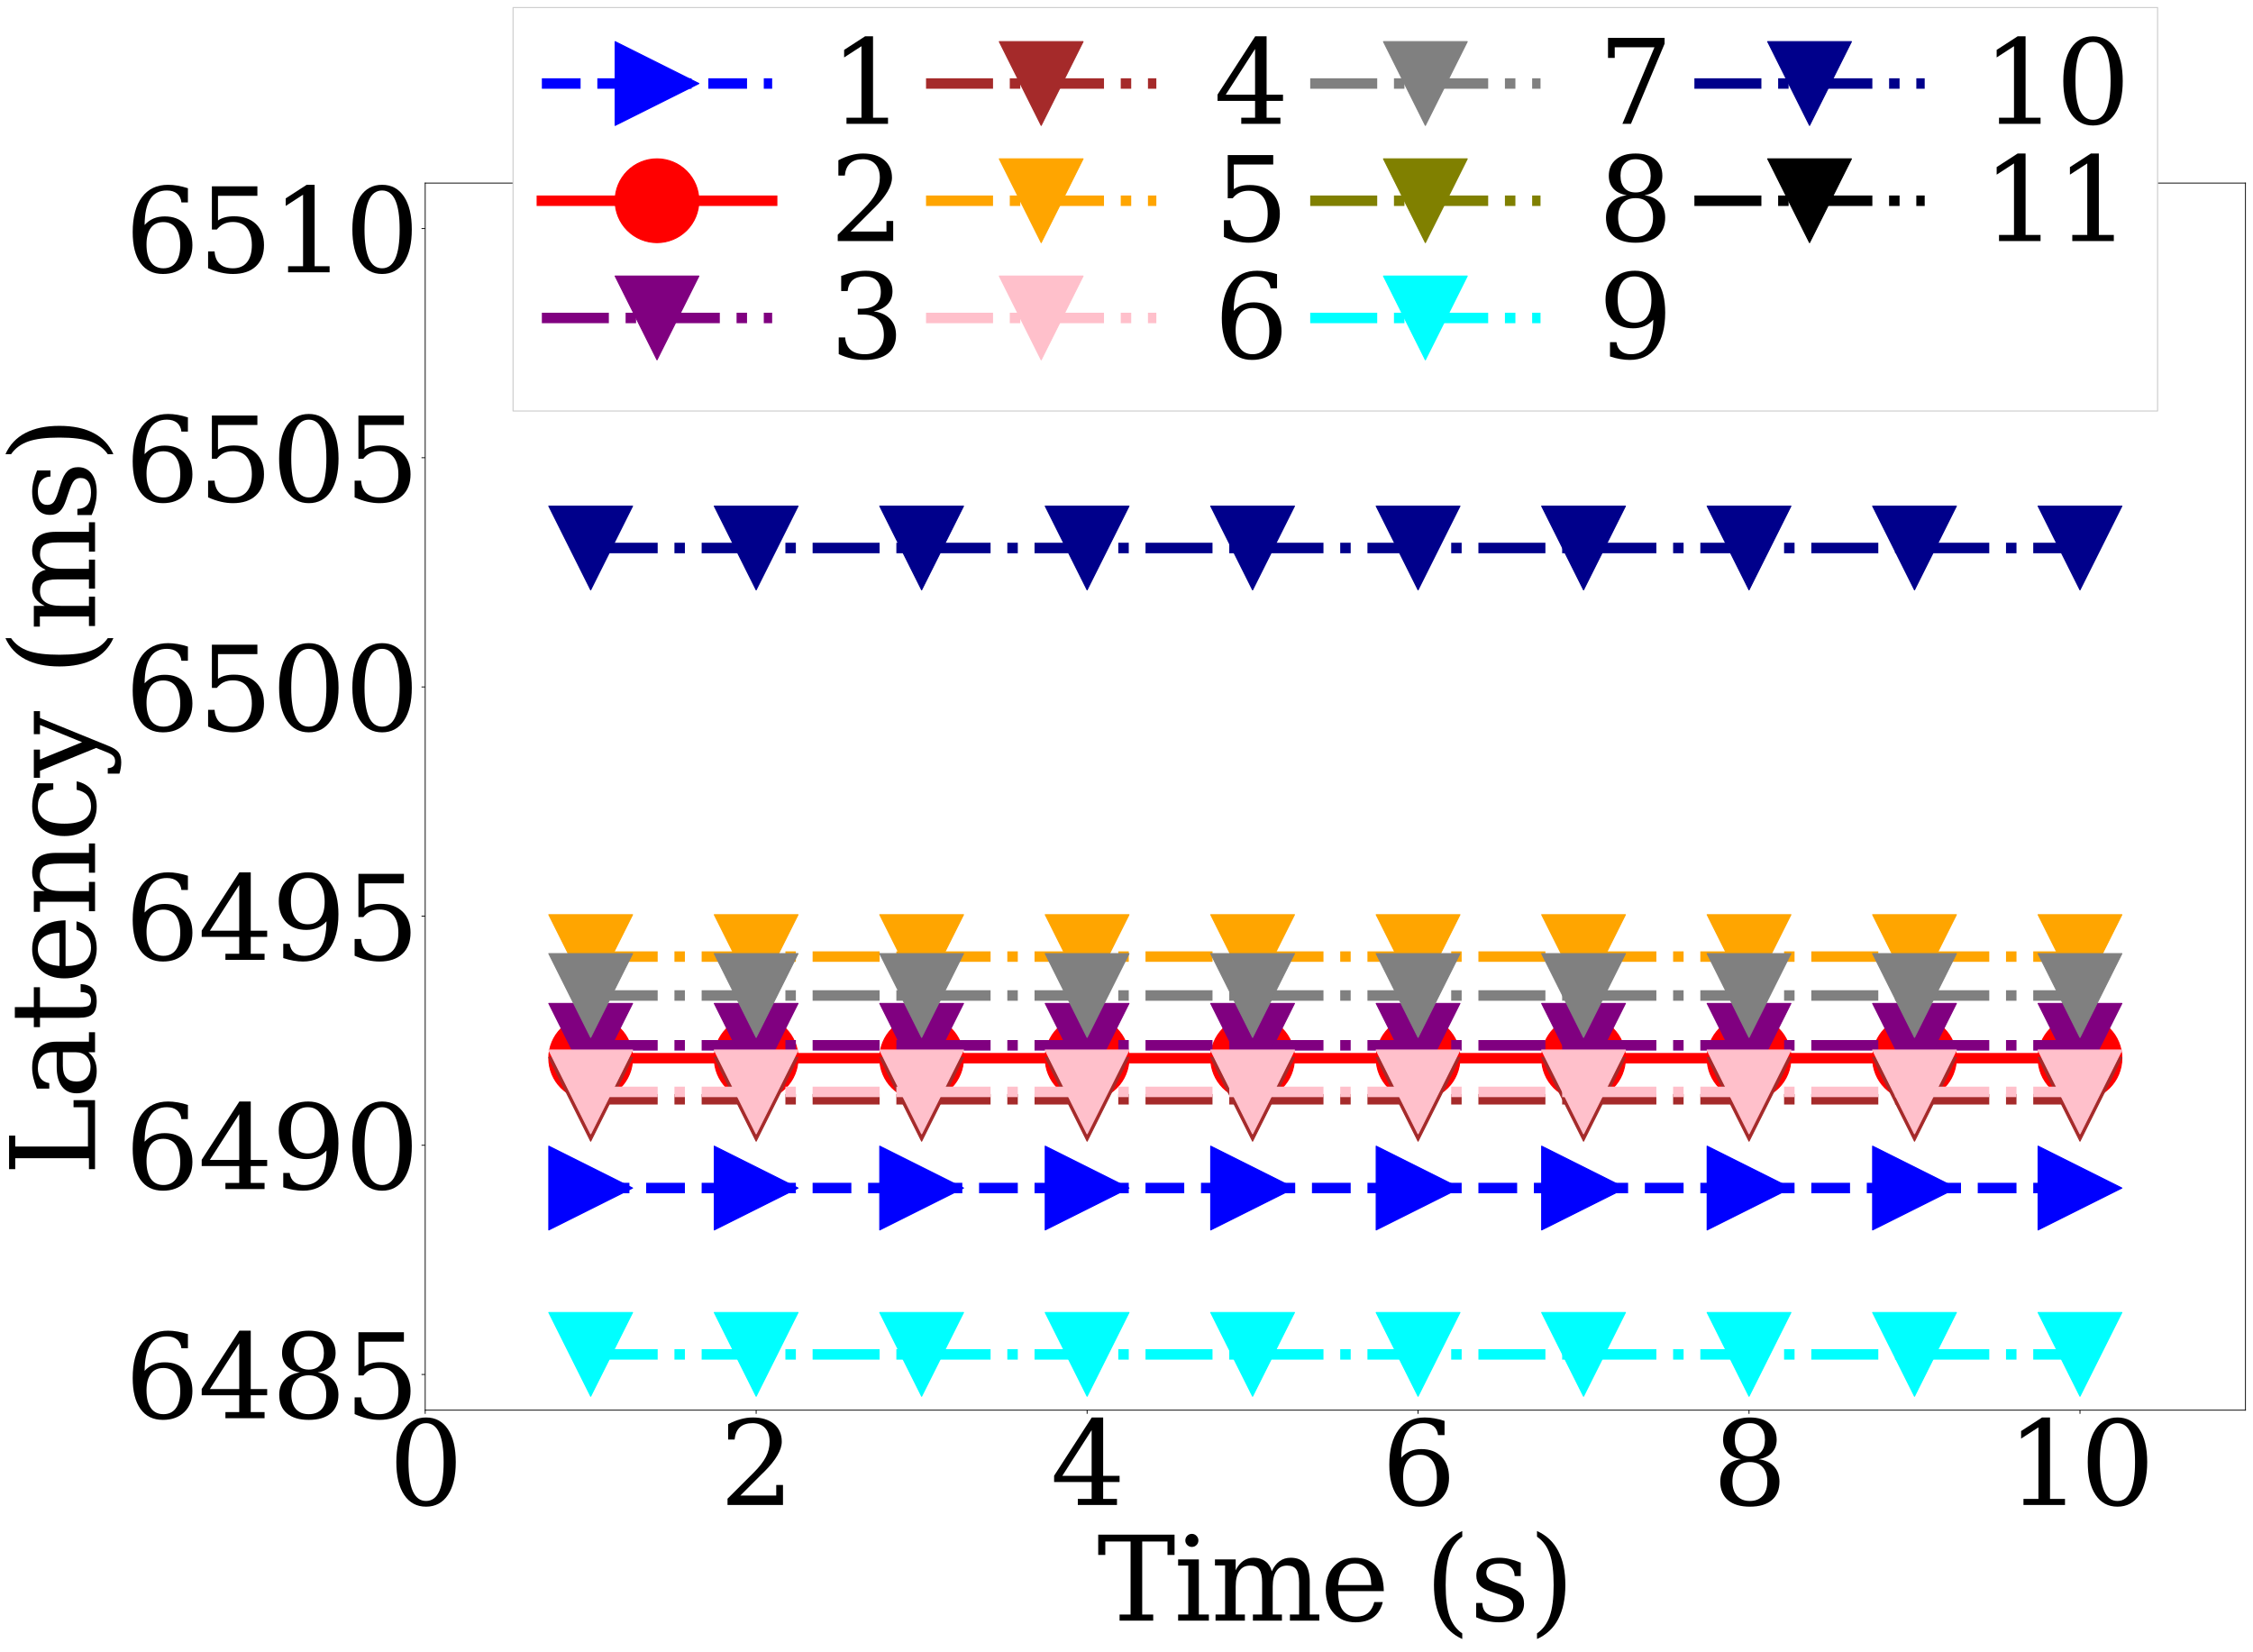<?xml version="1.0" encoding="utf-8" standalone="no"?>
<!DOCTYPE svg PUBLIC "-//W3C//DTD SVG 1.1//EN"
  "http://www.w3.org/Graphics/SVG/1.1/DTD/svg11.dtd">
<svg xmlns:xlink="http://www.w3.org/1999/xlink" width="2152.176pt" height="1578.09pt" viewBox="0 0 2152.176 1578.09" xmlns="http://www.w3.org/2000/svg" version="1.1">
 <rect x="0" y="0" width="2152.176" height="1578.09" fill="#333333" stroke="none"/>
 <defs>
  <style type="text/css">*{stroke-linejoin: round; stroke-linecap: butt}</style>
 </defs>
 <g id="figure_1">
  <g id="patch_1">
   <path d="M 0 1578.09 
L 2152.176 1578.09 
L 2152.176 0 
L 0 0 
z
" style="fill: #ffffff; stroke: #ffffff; stroke-linejoin: miter"/>
  </g>
  <g id="axes_1">
   <g id="patch_2">
    <path d="M 406.173 1346.972 
L 2144.976 1346.972 
L 2144.976 174.895 
L 406.173 174.895 
z
" style="fill: #ffffff"/>
   </g>
   <g id="matplotlib.axis_1">
    <g id="xtick_1">
     <g id="line2d_1">
      <defs>
       <path id="m8eeb16076e" d="M 0 0 
L 0 3.5 
" style="stroke: #000000; stroke-width: 0.8"/>
      </defs>
      <g>
       <use xlink:href="#m8eeb16076e" x="406.173" y="1346.972" style="stroke: #000000; stroke-width: 0.8"/>
      </g>
     </g>
     <g id="text_1">
      <!-- 0 -->
      <g transform="translate(371.18 1437.554) scale(1.1 -1.1)">
       <defs>
        <path id="DejaVuSerif-30" d="M 2034 219 
Q 2513 219 2750 744 
Q 2988 1269 2988 2328 
Q 2988 3391 2750 3916 
Q 2513 4441 2034 4441 
Q 1556 4441 1318 3916 
Q 1081 3391 1081 2328 
Q 1081 1269 1318 744 
Q 1556 219 2034 219 
z
M 2034 -91 
Q 1275 -91 848 546 
Q 422 1184 422 2328 
Q 422 3475 848 4112 
Q 1275 4750 2034 4750 
Q 2797 4750 3222 4112 
Q 3647 3475 3647 2328 
Q 3647 1184 3222 546 
Q 2797 -91 2034 -91 
z
" transform="scale(0.016)"/>
       </defs>
       <use xlink:href="#DejaVuSerif-30"/>
      </g>
     </g>
    </g>
    <g id="xtick_2">
     <g id="line2d_2">
      <g>
       <use xlink:href="#m8eeb16076e" x="722.319" y="1346.972" style="stroke: #000000; stroke-width: 0.8"/>
      </g>
     </g>
     <g id="text_2">
      <!-- 2 -->
      <g transform="translate(687.326 1437.554) scale(1.1 -1.1)">
       <defs>
        <path id="DejaVuSerif-32" d="M 819 3553 
L 469 3553 
L 469 4384 
Q 803 4563 1142 4656 
Q 1481 4750 1806 4750 
Q 2534 4750 2956 4397 
Q 3378 4044 3378 3438 
Q 3378 2753 2422 1800 
Q 2347 1728 2309 1691 
L 1131 513 
L 3078 513 
L 3078 1088 
L 3444 1088 
L 3444 0 
L 434 0 
L 434 341 
L 1850 1753 
Q 2319 2222 2519 2614 
Q 2719 3006 2719 3438 
Q 2719 3909 2473 4175 
Q 2228 4441 1797 4441 
Q 1350 4441 1106 4219 
Q 863 3997 819 3553 
z
" transform="scale(0.016)"/>
       </defs>
       <use xlink:href="#DejaVuSerif-32"/>
      </g>
     </g>
    </g>
    <g id="xtick_3">
     <g id="line2d_3">
      <g>
       <use xlink:href="#m8eeb16076e" x="1038.465" y="1346.972" style="stroke: #000000; stroke-width: 0.8"/>
      </g>
     </g>
     <g id="text_3">
      <!-- 4 -->
      <g transform="translate(1003.472 1437.554) scale(1.1 -1.1)">
       <defs>
        <path id="DejaVuSerif-34" d="M 2234 1581 
L 2234 4063 
L 641 1581 
L 2234 1581 
z
M 3609 0 
L 1484 0 
L 1484 331 
L 2234 331 
L 2234 1247 
L 197 1247 
L 197 1588 
L 2241 4750 
L 2859 4750 
L 2859 1581 
L 3750 1581 
L 3750 1247 
L 2859 1247 
L 2859 331 
L 3609 331 
L 3609 0 
z
" transform="scale(0.016)"/>
       </defs>
       <use xlink:href="#DejaVuSerif-34"/>
      </g>
     </g>
    </g>
    <g id="xtick_4">
     <g id="line2d_4">
      <g>
       <use xlink:href="#m8eeb16076e" x="1354.611" y="1346.972" style="stroke: #000000; stroke-width: 0.8"/>
      </g>
     </g>
     <g id="text_4">
      <!-- 6 -->
      <g transform="translate(1319.617 1437.554) scale(1.1 -1.1)">
       <defs>
        <path id="DejaVuSerif-36" d="M 2094 219 
Q 2534 219 2771 542 
Q 3009 866 3009 1472 
Q 3009 2078 2771 2401 
Q 2534 2725 2094 2725 
Q 1647 2725 1412 2412 
Q 1178 2100 1178 1509 
Q 1178 888 1415 553 
Q 1653 219 2094 219 
z
M 1075 2569 
Q 1288 2803 1556 2918 
Q 1825 3034 2163 3034 
Q 2859 3034 3264 2615 
Q 3669 2197 3669 1472 
Q 3669 763 3233 336 
Q 2797 -91 2069 -91 
Q 1278 -91 853 498 
Q 428 1088 428 2181 
Q 428 3406 931 4078 
Q 1434 4750 2350 4750 
Q 2597 4750 2869 4703 
Q 3141 4656 3425 4563 
L 3425 3794 
L 3072 3794 
Q 3034 4109 2831 4275 
Q 2628 4441 2284 4441 
Q 1678 4441 1381 3981 
Q 1084 3522 1075 2569 
z
" transform="scale(0.016)"/>
       </defs>
       <use xlink:href="#DejaVuSerif-36"/>
      </g>
     </g>
    </g>
    <g id="xtick_5">
     <g id="line2d_5">
      <g>
       <use xlink:href="#m8eeb16076e" x="1670.757" y="1346.972" style="stroke: #000000; stroke-width: 0.8"/>
      </g>
     </g>
     <g id="text_5">
      <!-- 8 -->
      <g transform="translate(1635.763 1437.554) scale(1.1 -1.1)">
       <defs>
        <path id="DejaVuSerif-38" d="M 2981 1275 
Q 2981 1775 2732 2051 
Q 2484 2328 2034 2328 
Q 1584 2328 1336 2051 
Q 1088 1775 1088 1275 
Q 1088 772 1336 495 
Q 1584 219 2034 219 
Q 2484 219 2732 495 
Q 2981 772 2981 1275 
z
M 2853 3541 
Q 2853 3966 2637 4203 
Q 2422 4441 2034 4441 
Q 1650 4441 1433 4203 
Q 1216 3966 1216 3541 
Q 1216 3113 1433 2875 
Q 1650 2638 2034 2638 
Q 2422 2638 2637 2875 
Q 2853 3113 2853 3541 
z
M 2516 2484 
Q 3047 2413 3344 2092 
Q 3641 1772 3641 1275 
Q 3641 619 3225 264 
Q 2809 -91 2034 -91 
Q 1263 -91 845 264 
Q 428 619 428 1275 
Q 428 1772 725 2092 
Q 1022 2413 1556 2484 
Q 1084 2569 832 2842 
Q 581 3116 581 3541 
Q 581 4103 968 4426 
Q 1356 4750 2034 4750 
Q 2713 4750 3100 4426 
Q 3488 4103 3488 3541 
Q 3488 3116 3236 2842 
Q 2984 2569 2516 2484 
z
" transform="scale(0.016)"/>
       </defs>
       <use xlink:href="#DejaVuSerif-38"/>
      </g>
     </g>
    </g>
    <g id="xtick_6">
     <g id="line2d_6">
      <g>
       <use xlink:href="#m8eeb16076e" x="1986.903" y="1346.972" style="stroke: #000000; stroke-width: 0.8"/>
      </g>
     </g>
     <g id="text_6">
      <!-- 10 -->
      <g transform="translate(1916.915 1437.554) scale(1.1 -1.1)">
       <defs>
        <path id="DejaVuSerif-31" d="M 909 0 
L 909 331 
L 1722 331 
L 1722 4213 
L 781 3603 
L 781 4013 
L 1919 4750 
L 2350 4750 
L 2350 331 
L 3163 331 
L 3163 0 
L 909 0 
z
" transform="scale(0.016)"/>
       </defs>
       <use xlink:href="#DejaVuSerif-31"/>
       <use xlink:href="#DejaVuSerif-30" x="63.623"/>
      </g>
     </g>
    </g>
    <g id="text_7">
     <!-- Time (s) -->
     <g transform="translate(1047.969 1548.014) scale(1.1 -1.1)">
      <defs>
       <path id="DejaVuSerif-54" d="M 1222 0 
L 1222 331 
L 1819 331 
L 1819 4294 
L 447 4294 
L 447 3566 
L 63 3566 
L 63 4666 
L 4206 4666 
L 4206 3566 
L 3822 3566 
L 3822 4294 
L 2450 4294 
L 2450 331 
L 3047 331 
L 3047 0 
L 1222 0 
z
" transform="scale(0.016)"/>
       <path id="DejaVuSerif-69" d="M 622 4353 
Q 622 4497 726 4603 
Q 831 4709 978 4709 
Q 1122 4709 1226 4603 
Q 1331 4497 1331 4353 
Q 1331 4206 1228 4103 
Q 1125 4000 978 4000 
Q 831 4000 726 4103 
Q 622 4206 622 4353 
z
M 1356 331 
L 1900 331 
L 1900 0 
L 231 0 
L 231 331 
L 781 331 
L 781 2988 
L 231 2988 
L 231 3322 
L 1356 3322 
L 1356 331 
z
" transform="scale(0.016)"/>
       <path id="DejaVuSerif-6d" d="M 3316 2675 
Q 3481 3041 3739 3227 
Q 3997 3413 4341 3413 
Q 4863 3413 5119 3089 
Q 5375 2766 5375 2113 
L 5375 331 
L 5894 331 
L 5894 0 
L 4300 0 
L 4300 331 
L 4800 331 
L 4800 2047 
Q 4800 2556 4650 2772 
Q 4500 2988 4153 2988 
Q 3769 2988 3567 2697 
Q 3366 2406 3366 1850 
L 3366 331 
L 3866 331 
L 3866 0 
L 2291 0 
L 2291 331 
L 2791 331 
L 2791 2069 
Q 2791 2566 2641 2777 
Q 2491 2988 2144 2988 
Q 1759 2988 1557 2697 
Q 1356 2406 1356 1850 
L 1356 331 
L 1856 331 
L 1856 0 
L 263 0 
L 263 331 
L 781 331 
L 781 2994 
L 231 2994 
L 231 3322 
L 1356 3322 
L 1356 2731 
Q 1516 3063 1762 3238 
Q 2009 3413 2322 3413 
Q 2709 3413 2968 3220 
Q 3228 3028 3316 2675 
z
" transform="scale(0.016)"/>
       <path id="DejaVuSerif-65" d="M 3469 1600 
L 991 1600 
L 991 1575 
Q 991 903 1244 561 
Q 1497 219 1991 219 
Q 2369 219 2611 417 
Q 2853 616 2950 1006 
L 3413 1006 
Q 3275 459 2904 184 
Q 2534 -91 1931 -91 
Q 1203 -91 761 389 
Q 319 869 319 1663 
Q 319 2450 753 2931 
Q 1188 3413 1894 3413 
Q 2647 3413 3050 2948 
Q 3453 2484 3469 1600 
z
M 2791 1931 
Q 2772 2513 2545 2808 
Q 2319 3103 1894 3103 
Q 1497 3103 1269 2806 
Q 1041 2509 991 1931 
L 2791 1931 
z
" transform="scale(0.016)"/>
       <path id="DejaVuSerif-20" transform="scale(0.016)"/>
       <path id="DejaVuSerif-28" d="M 2041 -997 
Q 1281 -656 893 83 
Q 506 822 506 1931 
Q 506 3044 893 3783 
Q 1281 4522 2041 4863 
L 2041 4556 
Q 1559 4225 1350 3623 
Q 1141 3022 1141 1931 
Q 1141 844 1350 242 
Q 1559 -359 2041 -691 
L 2041 -997 
z
" transform="scale(0.016)"/>
       <path id="DejaVuSerif-73" d="M 359 184 
L 359 959 
L 691 959 
Q 703 588 923 403 
Q 1144 219 1575 219 
Q 1963 219 2166 364 
Q 2369 509 2369 788 
Q 2369 1006 2220 1140 
Q 2072 1275 1594 1428 
L 1178 1569 
Q 750 1706 558 1912 
Q 366 2119 366 2438 
Q 366 2894 700 3153 
Q 1034 3413 1625 3413 
Q 1888 3413 2178 3344 
Q 2469 3275 2778 3144 
L 2778 2419 
L 2447 2419 
Q 2434 2741 2221 2922 
Q 2009 3103 1644 3103 
Q 1281 3103 1095 2975 
Q 909 2847 909 2591 
Q 909 2381 1050 2254 
Q 1191 2128 1613 1997 
L 2069 1856 
Q 2541 1709 2748 1489 
Q 2956 1269 2956 922 
Q 2956 450 2595 179 
Q 2234 -91 1600 -91 
Q 1278 -91 972 -22 
Q 666 47 359 184 
z
" transform="scale(0.016)"/>
       <path id="DejaVuSerif-29" d="M 453 -997 
L 453 -691 
Q 934 -359 1145 242 
Q 1356 844 1356 1931 
Q 1356 3022 1145 3623 
Q 934 4225 453 4556 
L 453 4863 
Q 1216 4522 1603 3783 
Q 1991 3044 1991 1931 
Q 1991 822 1603 83 
Q 1216 -656 453 -997 
z
" transform="scale(0.016)"/>
      </defs>
      <use xlink:href="#DejaVuSerif-54"/>
      <use xlink:href="#DejaVuSerif-69" x="66.699"/>
      <use xlink:href="#DejaVuSerif-6d" x="98.682"/>
      <use xlink:href="#DejaVuSerif-65" x="193.506"/>
      <use xlink:href="#DejaVuSerif-20" x="252.686"/>
      <use xlink:href="#DejaVuSerif-28" x="284.473"/>
      <use xlink:href="#DejaVuSerif-73" x="323.486"/>
      <use xlink:href="#DejaVuSerif-29" x="374.805"/>
     </g>
    </g>
   </g>
   <g id="matplotlib.axis_2">
    <g id="ytick_1">
     <g id="line2d_7">
      <defs>
       <path id="m6502ecec83" d="M 0 0 
L -3.5 0 
" style="stroke: #000000; stroke-width: 0.8"/>
      </defs>
      <g>
       <use xlink:href="#m6502ecec83" x="406.173" y="1312.872" style="stroke: #000000; stroke-width: 0.8"/>
      </g>
     </g>
     <g id="text_8">
      <!-- 6485 -->
      <g transform="translate(119.223 1354.663) scale(1.1 -1.1)">
       <defs>
        <path id="DejaVuSerif-35" d="M 3219 4666 
L 3219 4153 
L 1081 4153 
L 1081 2816 
Q 1244 2928 1461 2984 
Q 1678 3041 1947 3041 
Q 2703 3041 3140 2622 
Q 3578 2203 3578 1478 
Q 3578 738 3136 323 
Q 2694 -91 1894 -91 
Q 1572 -91 1234 -12 
Q 897 66 544 225 
L 544 1131 
L 897 1131 
Q 925 688 1179 453 
Q 1434 219 1894 219 
Q 2388 219 2653 544 
Q 2919 869 2919 1478 
Q 2919 2084 2655 2407 
Q 2391 2731 1894 2731 
Q 1613 2731 1398 2631 
Q 1184 2531 1019 2322 
L 750 2322 
L 750 4666 
L 3219 4666 
z
" transform="scale(0.016)"/>
       </defs>
       <use xlink:href="#DejaVuSerif-36"/>
       <use xlink:href="#DejaVuSerif-34" x="63.623"/>
       <use xlink:href="#DejaVuSerif-38" x="127.246"/>
       <use xlink:href="#DejaVuSerif-35" x="190.869"/>
      </g>
     </g>
    </g>
    <g id="ytick_2">
     <g id="line2d_8">
      <g>
       <use xlink:href="#m6502ecec83" x="406.173" y="1093.961" style="stroke: #000000; stroke-width: 0.8"/>
      </g>
     </g>
     <g id="text_9">
      <!-- 6490 -->
      <g transform="translate(119.223 1135.753) scale(1.1 -1.1)">
       <defs>
        <path id="DejaVuSerif-39" d="M 2994 2091 
Q 2784 1856 2512 1740 
Q 2241 1625 1900 1625 
Q 1206 1625 804 2044 
Q 403 2463 403 3188 
Q 403 3897 839 4323 
Q 1275 4750 2003 4750 
Q 2794 4750 3217 4161 
Q 3641 3572 3641 2478 
Q 3641 1253 3137 581 
Q 2634 -91 1722 -91 
Q 1475 -91 1203 -44 
Q 931 3 647 97 
L 647 872 
L 997 872 
Q 1038 556 1241 387 
Q 1444 219 1784 219 
Q 2391 219 2687 676 
Q 2984 1134 2994 2091 
z
M 1978 4441 
Q 1534 4441 1298 4117 
Q 1063 3794 1063 3188 
Q 1063 2581 1298 2256 
Q 1534 1931 1978 1931 
Q 2422 1931 2658 2245 
Q 2894 2559 2894 3150 
Q 2894 3772 2656 4106 
Q 2419 4441 1978 4441 
z
" transform="scale(0.016)"/>
       </defs>
       <use xlink:href="#DejaVuSerif-36"/>
       <use xlink:href="#DejaVuSerif-34" x="63.623"/>
       <use xlink:href="#DejaVuSerif-39" x="127.246"/>
       <use xlink:href="#DejaVuSerif-30" x="190.869"/>
      </g>
     </g>
    </g>
    <g id="ytick_3">
     <g id="line2d_9">
      <g>
       <use xlink:href="#m6502ecec83" x="406.173" y="875.051" style="stroke: #000000; stroke-width: 0.8"/>
      </g>
     </g>
     <g id="text_10">
      <!-- 6495 -->
      <g transform="translate(119.223 916.842) scale(1.1 -1.1)">
       <use xlink:href="#DejaVuSerif-36"/>
       <use xlink:href="#DejaVuSerif-34" x="63.623"/>
       <use xlink:href="#DejaVuSerif-39" x="127.246"/>
       <use xlink:href="#DejaVuSerif-35" x="190.869"/>
      </g>
     </g>
    </g>
    <g id="ytick_4">
     <g id="line2d_10">
      <g>
       <use xlink:href="#m6502ecec83" x="406.173" y="656.141" style="stroke: #000000; stroke-width: 0.8"/>
      </g>
     </g>
     <g id="text_11">
      <!-- 6500 -->
      <g transform="translate(119.223 697.932) scale(1.1 -1.1)">
       <use xlink:href="#DejaVuSerif-36"/>
       <use xlink:href="#DejaVuSerif-35" x="63.623"/>
       <use xlink:href="#DejaVuSerif-30" x="127.246"/>
       <use xlink:href="#DejaVuSerif-30" x="190.869"/>
      </g>
     </g>
    </g>
    <g id="ytick_5">
     <g id="line2d_11">
      <g>
       <use xlink:href="#m6502ecec83" x="406.173" y="437.23" style="stroke: #000000; stroke-width: 0.8"/>
      </g>
     </g>
     <g id="text_12">
      <!-- 6505 -->
      <g transform="translate(119.223 479.022) scale(1.1 -1.1)">
       <use xlink:href="#DejaVuSerif-36"/>
       <use xlink:href="#DejaVuSerif-35" x="63.623"/>
       <use xlink:href="#DejaVuSerif-30" x="127.246"/>
       <use xlink:href="#DejaVuSerif-35" x="190.869"/>
      </g>
     </g>
    </g>
    <g id="ytick_6">
     <g id="line2d_12">
      <g>
       <use xlink:href="#m6502ecec83" x="406.173" y="218.32" style="stroke: #000000; stroke-width: 0.8"/>
      </g>
     </g>
     <g id="text_13">
      <!-- 6510 -->
      <g transform="translate(119.223 260.111) scale(1.1 -1.1)">
       <use xlink:href="#DejaVuSerif-36"/>
       <use xlink:href="#DejaVuSerif-35" x="63.623"/>
       <use xlink:href="#DejaVuSerif-31" x="127.246"/>
       <use xlink:href="#DejaVuSerif-30" x="190.869"/>
      </g>
     </g>
    </g>
    <g id="text_14">
     <!-- Latency (ms) -->
     <g transform="translate(90.783 1122.979) rotate(-90) scale(1.1 -1.1)">
      <defs>
       <path id="DejaVuSerif-4c" d="M 353 0 
L 353 331 
L 947 331 
L 947 4331 
L 353 4331 
L 353 4666 
L 2175 4666 
L 2175 4331 
L 1581 4331 
L 1581 384 
L 3713 384 
L 3713 1166 
L 4097 1166 
L 4097 0 
L 353 0 
z
" transform="scale(0.016)"/>
       <path id="DejaVuSerif-61" d="M 2547 1044 
L 2547 1747 
L 1806 1747 
Q 1378 1747 1168 1562 
Q 959 1378 959 997 
Q 959 650 1171 447 
Q 1384 244 1747 244 
Q 2106 244 2326 466 
Q 2547 688 2547 1044 
z
M 3122 2075 
L 3122 331 
L 3634 331 
L 3634 0 
L 2547 0 
L 2547 359 
Q 2356 128 2106 18 
Q 1856 -91 1522 -91 
Q 969 -91 644 203 
Q 319 497 319 997 
Q 319 1513 691 1797 
Q 1063 2081 1741 2081 
L 2547 2081 
L 2547 2309 
Q 2547 2688 2317 2895 
Q 2088 3103 1672 3103 
Q 1328 3103 1125 2947 
Q 922 2791 872 2484 
L 575 2484 
L 575 3156 
Q 875 3284 1158 3348 
Q 1441 3413 1709 3413 
Q 2400 3413 2761 3070 
Q 3122 2728 3122 2075 
z
" transform="scale(0.016)"/>
       <path id="DejaVuSerif-74" d="M 691 2988 
L 184 2988 
L 184 3322 
L 691 3322 
L 691 4353 
L 1269 4353 
L 1269 3322 
L 2350 3322 
L 2350 2988 
L 1269 2988 
L 1269 878 
Q 1269 456 1350 337 
Q 1431 219 1650 219 
Q 1875 219 1978 351 
Q 2081 484 2088 781 
L 2522 781 
Q 2497 328 2275 118 
Q 2053 -91 1600 -91 
Q 1103 -91 897 129 
Q 691 350 691 878 
L 691 2988 
z
" transform="scale(0.016)"/>
       <path id="DejaVuSerif-6e" d="M 263 0 
L 263 331 
L 781 331 
L 781 2988 
L 231 2988 
L 231 3322 
L 1356 3322 
L 1356 2731 
Q 1516 3069 1770 3241 
Q 2025 3413 2363 3413 
Q 2913 3413 3172 3097 
Q 3431 2781 3431 2113 
L 3431 331 
L 3944 331 
L 3944 0 
L 2356 0 
L 2356 331 
L 2853 331 
L 2853 1931 
Q 2853 2541 2703 2767 
Q 2553 2994 2175 2994 
Q 1775 2994 1565 2701 
Q 1356 2409 1356 1850 
L 1356 331 
L 1856 331 
L 1856 0 
L 263 0 
z
" transform="scale(0.016)"/>
       <path id="DejaVuSerif-63" d="M 3291 997 
Q 3169 466 2822 187 
Q 2475 -91 1925 -91 
Q 1200 -91 759 389 
Q 319 869 319 1663 
Q 319 2459 759 2936 
Q 1200 3413 1925 3413 
Q 2241 3413 2553 3339 
Q 2866 3266 3181 3116 
L 3181 2266 
L 2847 2266 
Q 2781 2703 2561 2903 
Q 2341 3103 1931 3103 
Q 1466 3103 1228 2742 
Q 991 2381 991 1663 
Q 991 944 1227 581 
Q 1463 219 1931 219 
Q 2303 219 2525 412 
Q 2747 606 2828 997 
L 3291 997 
z
" transform="scale(0.016)"/>
       <path id="DejaVuSerif-79" d="M 1381 -609 
L 1600 -56 
L 359 2988 
L -19 2988 
L -19 3322 
L 1509 3322 
L 1509 2988 
L 978 2988 
L 1913 703 
L 2847 2988 
L 2350 2988 
L 2350 3322 
L 3597 3322 
L 3597 2988 
L 3225 2988 
L 1703 -750 
Q 1547 -1138 1356 -1280 
Q 1166 -1422 819 -1422 
Q 672 -1422 517 -1397 
Q 363 -1372 206 -1325 
L 206 -691 
L 500 -691 
Q 519 -903 608 -995 
Q 697 -1088 884 -1088 
Q 1056 -1088 1161 -992 
Q 1266 -897 1381 -609 
z
" transform="scale(0.016)"/>
      </defs>
      <use xlink:href="#DejaVuSerif-4c"/>
      <use xlink:href="#DejaVuSerif-61" x="66.406"/>
      <use xlink:href="#DejaVuSerif-74" x="126.025"/>
      <use xlink:href="#DejaVuSerif-65" x="166.211"/>
      <use xlink:href="#DejaVuSerif-6e" x="225.391"/>
      <use xlink:href="#DejaVuSerif-63" x="289.795"/>
      <use xlink:href="#DejaVuSerif-79" x="345.801"/>
      <use xlink:href="#DejaVuSerif-20" x="402.295"/>
      <use xlink:href="#DejaVuSerif-28" x="434.082"/>
      <use xlink:href="#DejaVuSerif-6d" x="473.096"/>
      <use xlink:href="#DejaVuSerif-73" x="567.92"/>
      <use xlink:href="#DejaVuSerif-29" x="619.238"/>
     </g>
    </g>
   </g>
   <g id="line2d_13">
    <path d="M 564.246 1134.81 
L 722.319 1134.81 
L 880.392 1134.81 
L 1038.465 1134.81 
L 1196.538 1134.81 
L 1354.611 1134.81 
L 1512.684 1134.81 
L 1670.757 1134.81 
L 1828.83 1134.81 
L 1986.903 1134.81 
" clip-path="url(#p6cf41dda75)" style="fill: none; stroke-dasharray: 37,16; stroke-dashoffset: 0; stroke: #0000ff; stroke-width: 10"/>
    <defs>
     <path id="m522c4b70e0" d="M 40 0 
L -40 -40 
L -40 40 
z
" style="stroke: #0000ff; stroke-linejoin: miter"/>
    </defs>
    <g clip-path="url(#p6cf41dda75)">
     <use xlink:href="#m522c4b70e0" x="564.246" y="1134.81" style="fill: #0000ff; stroke: #0000ff; stroke-linejoin: miter"/>
     <use xlink:href="#m522c4b70e0" x="722.319" y="1134.81" style="fill: #0000ff; stroke: #0000ff; stroke-linejoin: miter"/>
     <use xlink:href="#m522c4b70e0" x="880.392" y="1134.81" style="fill: #0000ff; stroke: #0000ff; stroke-linejoin: miter"/>
     <use xlink:href="#m522c4b70e0" x="1038.465" y="1134.81" style="fill: #0000ff; stroke: #0000ff; stroke-linejoin: miter"/>
     <use xlink:href="#m522c4b70e0" x="1196.538" y="1134.81" style="fill: #0000ff; stroke: #0000ff; stroke-linejoin: miter"/>
     <use xlink:href="#m522c4b70e0" x="1354.611" y="1134.81" style="fill: #0000ff; stroke: #0000ff; stroke-linejoin: miter"/>
     <use xlink:href="#m522c4b70e0" x="1512.684" y="1134.81" style="fill: #0000ff; stroke: #0000ff; stroke-linejoin: miter"/>
     <use xlink:href="#m522c4b70e0" x="1670.757" y="1134.81" style="fill: #0000ff; stroke: #0000ff; stroke-linejoin: miter"/>
     <use xlink:href="#m522c4b70e0" x="1828.83" y="1134.81" style="fill: #0000ff; stroke: #0000ff; stroke-linejoin: miter"/>
     <use xlink:href="#m522c4b70e0" x="1986.903" y="1134.81" style="fill: #0000ff; stroke: #0000ff; stroke-linejoin: miter"/>
    </g>
   </g>
   <g id="line2d_14">
    <path d="M 564.246 1010.776 
L 722.319 1010.776 
L 880.392 1010.776 
L 1038.465 1010.776 
L 1196.538 1010.776 
L 1354.611 1010.776 
L 1512.684 1010.776 
L 1670.757 1010.776 
L 1828.83 1010.776 
L 1986.903 1010.776 
" clip-path="url(#p6cf41dda75)" style="fill: none; stroke: #ff0000; stroke-width: 10; stroke-linecap: square"/>
    <defs>
     <path id="m60d96b4b38" d="M 0 40 
C 10.608 40 20.783 35.785 28.284 28.284 
C 35.785 20.783 40 10.608 40 0 
C 40 -10.608 35.785 -20.783 28.284 -28.284 
C 20.783 -35.785 10.608 -40 0 -40 
C -10.608 -40 -20.783 -35.785 -28.284 -28.284 
C -35.785 -20.783 -40 -10.608 -40 0 
C -40 10.608 -35.785 20.783 -28.284 28.284 
C -20.783 35.785 -10.608 40 0 40 
z
" style="stroke: #ff0000"/>
    </defs>
    <g clip-path="url(#p6cf41dda75)">
     <use xlink:href="#m60d96b4b38" x="564.246" y="1010.776" style="fill: #ff0000; stroke: #ff0000"/>
     <use xlink:href="#m60d96b4b38" x="722.319" y="1010.776" style="fill: #ff0000; stroke: #ff0000"/>
     <use xlink:href="#m60d96b4b38" x="880.392" y="1010.776" style="fill: #ff0000; stroke: #ff0000"/>
     <use xlink:href="#m60d96b4b38" x="1038.465" y="1010.776" style="fill: #ff0000; stroke: #ff0000"/>
     <use xlink:href="#m60d96b4b38" x="1196.538" y="1010.776" style="fill: #ff0000; stroke: #ff0000"/>
     <use xlink:href="#m60d96b4b38" x="1354.611" y="1010.776" style="fill: #ff0000; stroke: #ff0000"/>
     <use xlink:href="#m60d96b4b38" x="1512.684" y="1010.776" style="fill: #ff0000; stroke: #ff0000"/>
     <use xlink:href="#m60d96b4b38" x="1670.757" y="1010.776" style="fill: #ff0000; stroke: #ff0000"/>
     <use xlink:href="#m60d96b4b38" x="1828.83" y="1010.776" style="fill: #ff0000; stroke: #ff0000"/>
     <use xlink:href="#m60d96b4b38" x="1986.903" y="1010.776" style="fill: #ff0000; stroke: #ff0000"/>
    </g>
   </g>
   <g id="line2d_15">
    <path d="M 564.246 998.473 
L 722.319 998.473 
L 880.392 998.473 
L 1038.465 998.473 
L 1196.538 998.473 
L 1354.611 998.473 
L 1512.684 998.473 
L 1670.757 998.473 
L 1828.83 998.473 
L 1986.903 998.473 
" clip-path="url(#p6cf41dda75)" style="fill: none; stroke-dasharray: 64,16,10,16; stroke-dashoffset: 0; stroke: #800080; stroke-width: 10"/>
    <defs>
     <path id="mcbe3fd9a82" d="M -0 40 
L 40 -40 
L -40 -40 
z
" style="stroke: #800080; stroke-linejoin: miter"/>
    </defs>
    <g clip-path="url(#p6cf41dda75)">
     <use xlink:href="#mcbe3fd9a82" x="564.246" y="998.473" style="fill: #800080; stroke: #800080; stroke-linejoin: miter"/>
     <use xlink:href="#mcbe3fd9a82" x="722.319" y="998.473" style="fill: #800080; stroke: #800080; stroke-linejoin: miter"/>
     <use xlink:href="#mcbe3fd9a82" x="880.392" y="998.473" style="fill: #800080; stroke: #800080; stroke-linejoin: miter"/>
     <use xlink:href="#mcbe3fd9a82" x="1038.465" y="998.473" style="fill: #800080; stroke: #800080; stroke-linejoin: miter"/>
     <use xlink:href="#mcbe3fd9a82" x="1196.538" y="998.473" style="fill: #800080; stroke: #800080; stroke-linejoin: miter"/>
     <use xlink:href="#mcbe3fd9a82" x="1354.611" y="998.473" style="fill: #800080; stroke: #800080; stroke-linejoin: miter"/>
     <use xlink:href="#mcbe3fd9a82" x="1512.684" y="998.473" style="fill: #800080; stroke: #800080; stroke-linejoin: miter"/>
     <use xlink:href="#mcbe3fd9a82" x="1670.757" y="998.473" style="fill: #800080; stroke: #800080; stroke-linejoin: miter"/>
     <use xlink:href="#mcbe3fd9a82" x="1828.83" y="998.473" style="fill: #800080; stroke: #800080; stroke-linejoin: miter"/>
     <use xlink:href="#mcbe3fd9a82" x="1986.903" y="998.473" style="fill: #800080; stroke: #800080; stroke-linejoin: miter"/>
    </g>
   </g>
   <g id="line2d_16">
    <path d="M 564.246 1050.048 
L 722.319 1050.048 
L 880.392 1050.048 
L 1038.465 1050.048 
L 1196.538 1050.048 
L 1354.611 1050.048 
L 1512.684 1050.048 
L 1670.757 1050.048 
L 1828.83 1050.048 
L 1986.903 1050.048 
" clip-path="url(#p6cf41dda75)" style="fill: none; stroke-dasharray: 64,16,10,16; stroke-dashoffset: 0; stroke: #a52a2a; stroke-width: 10"/>
    <defs>
     <path id="md3d2810f88" d="M -0 40 
L 40 -40 
L -40 -40 
z
" style="stroke: #a52a2a; stroke-linejoin: miter"/>
    </defs>
    <g clip-path="url(#p6cf41dda75)">
     <use xlink:href="#md3d2810f88" x="564.246" y="1050.048" style="fill: #a52a2a; stroke: #a52a2a; stroke-linejoin: miter"/>
     <use xlink:href="#md3d2810f88" x="722.319" y="1050.048" style="fill: #a52a2a; stroke: #a52a2a; stroke-linejoin: miter"/>
     <use xlink:href="#md3d2810f88" x="880.392" y="1050.048" style="fill: #a52a2a; stroke: #a52a2a; stroke-linejoin: miter"/>
     <use xlink:href="#md3d2810f88" x="1038.465" y="1050.048" style="fill: #a52a2a; stroke: #a52a2a; stroke-linejoin: miter"/>
     <use xlink:href="#md3d2810f88" x="1196.538" y="1050.048" style="fill: #a52a2a; stroke: #a52a2a; stroke-linejoin: miter"/>
     <use xlink:href="#md3d2810f88" x="1354.611" y="1050.048" style="fill: #a52a2a; stroke: #a52a2a; stroke-linejoin: miter"/>
     <use xlink:href="#md3d2810f88" x="1512.684" y="1050.048" style="fill: #a52a2a; stroke: #a52a2a; stroke-linejoin: miter"/>
     <use xlink:href="#md3d2810f88" x="1670.757" y="1050.048" style="fill: #a52a2a; stroke: #a52a2a; stroke-linejoin: miter"/>
     <use xlink:href="#md3d2810f88" x="1828.83" y="1050.048" style="fill: #a52a2a; stroke: #a52a2a; stroke-linejoin: miter"/>
     <use xlink:href="#md3d2810f88" x="1986.903" y="1050.048" style="fill: #a52a2a; stroke: #a52a2a; stroke-linejoin: miter"/>
    </g>
   </g>
   <g id="line2d_17">
    <path d="M 564.246 913.711 
L 722.319 913.711 
L 880.392 913.711 
L 1038.465 913.711 
L 1196.538 913.711 
L 1354.611 913.711 
L 1512.684 913.711 
L 1670.757 913.711 
L 1828.83 913.711 
L 1986.903 913.711 
" clip-path="url(#p6cf41dda75)" style="fill: none; stroke-dasharray: 64,16,10,16; stroke-dashoffset: 0; stroke: #ffa500; stroke-width: 10"/>
    <defs>
     <path id="md5f4e6b190" d="M -0 40 
L 40 -40 
L -40 -40 
z
" style="stroke: #ffa500; stroke-linejoin: miter"/>
    </defs>
    <g clip-path="url(#p6cf41dda75)">
     <use xlink:href="#md5f4e6b190" x="564.246" y="913.711" style="fill: #ffa500; stroke: #ffa500; stroke-linejoin: miter"/>
     <use xlink:href="#md5f4e6b190" x="722.319" y="913.711" style="fill: #ffa500; stroke: #ffa500; stroke-linejoin: miter"/>
     <use xlink:href="#md5f4e6b190" x="880.392" y="913.711" style="fill: #ffa500; stroke: #ffa500; stroke-linejoin: miter"/>
     <use xlink:href="#md5f4e6b190" x="1038.465" y="913.711" style="fill: #ffa500; stroke: #ffa500; stroke-linejoin: miter"/>
     <use xlink:href="#md5f4e6b190" x="1196.538" y="913.711" style="fill: #ffa500; stroke: #ffa500; stroke-linejoin: miter"/>
     <use xlink:href="#md5f4e6b190" x="1354.611" y="913.711" style="fill: #ffa500; stroke: #ffa500; stroke-linejoin: miter"/>
     <use xlink:href="#md5f4e6b190" x="1512.684" y="913.711" style="fill: #ffa500; stroke: #ffa500; stroke-linejoin: miter"/>
     <use xlink:href="#md5f4e6b190" x="1670.757" y="913.711" style="fill: #ffa500; stroke: #ffa500; stroke-linejoin: miter"/>
     <use xlink:href="#md5f4e6b190" x="1828.83" y="913.711" style="fill: #ffa500; stroke: #ffa500; stroke-linejoin: miter"/>
     <use xlink:href="#md5f4e6b190" x="1986.903" y="913.711" style="fill: #ffa500; stroke: #ffa500; stroke-linejoin: miter"/>
    </g>
   </g>
   <g id="line2d_18">
    <path d="M 564.246 1042.955 
L 722.319 1042.955 
L 880.392 1042.955 
L 1038.465 1042.955 
L 1196.538 1042.955 
L 1354.611 1042.955 
L 1512.684 1042.955 
L 1670.757 1042.955 
L 1828.83 1042.955 
L 1986.903 1042.955 
" clip-path="url(#p6cf41dda75)" style="fill: none; stroke-dasharray: 64,16,10,16; stroke-dashoffset: 0; stroke: #ffc0cb; stroke-width: 10"/>
    <defs>
     <path id="mce095a549a" d="M -0 40 
L 40 -40 
L -40 -40 
z
" style="stroke: #ffc0cb; stroke-linejoin: miter"/>
    </defs>
    <g clip-path="url(#p6cf41dda75)">
     <use xlink:href="#mce095a549a" x="564.246" y="1042.955" style="fill: #ffc0cb; stroke: #ffc0cb; stroke-linejoin: miter"/>
     <use xlink:href="#mce095a549a" x="722.319" y="1042.955" style="fill: #ffc0cb; stroke: #ffc0cb; stroke-linejoin: miter"/>
     <use xlink:href="#mce095a549a" x="880.392" y="1042.955" style="fill: #ffc0cb; stroke: #ffc0cb; stroke-linejoin: miter"/>
     <use xlink:href="#mce095a549a" x="1038.465" y="1042.955" style="fill: #ffc0cb; stroke: #ffc0cb; stroke-linejoin: miter"/>
     <use xlink:href="#mce095a549a" x="1196.538" y="1042.955" style="fill: #ffc0cb; stroke: #ffc0cb; stroke-linejoin: miter"/>
     <use xlink:href="#mce095a549a" x="1354.611" y="1042.955" style="fill: #ffc0cb; stroke: #ffc0cb; stroke-linejoin: miter"/>
     <use xlink:href="#mce095a549a" x="1512.684" y="1042.955" style="fill: #ffc0cb; stroke: #ffc0cb; stroke-linejoin: miter"/>
     <use xlink:href="#mce095a549a" x="1670.757" y="1042.955" style="fill: #ffc0cb; stroke: #ffc0cb; stroke-linejoin: miter"/>
     <use xlink:href="#mce095a549a" x="1828.83" y="1042.955" style="fill: #ffc0cb; stroke: #ffc0cb; stroke-linejoin: miter"/>
     <use xlink:href="#mce095a549a" x="1986.903" y="1042.955" style="fill: #ffc0cb; stroke: #ffc0cb; stroke-linejoin: miter"/>
    </g>
   </g>
   <g id="line2d_19">
    <path d="M 564.246 950.882 
L 722.319 950.882 
L 880.392 950.882 
L 1038.465 950.882 
L 1196.538 950.882 
L 1354.611 950.882 
L 1512.684 950.882 
L 1670.757 950.882 
L 1828.83 950.882 
L 1986.903 950.882 
" clip-path="url(#p6cf41dda75)" style="fill: none; stroke-dasharray: 64,16,10,16; stroke-dashoffset: 0; stroke: #808080; stroke-width: 10"/>
    <defs>
     <path id="m81bfafe12f" d="M -0 40 
L 40 -40 
L -40 -40 
z
" style="stroke: #808080; stroke-linejoin: miter"/>
    </defs>
    <g clip-path="url(#p6cf41dda75)">
     <use xlink:href="#m81bfafe12f" x="564.246" y="950.882" style="fill: #808080; stroke: #808080; stroke-linejoin: miter"/>
     <use xlink:href="#m81bfafe12f" x="722.319" y="950.882" style="fill: #808080; stroke: #808080; stroke-linejoin: miter"/>
     <use xlink:href="#m81bfafe12f" x="880.392" y="950.882" style="fill: #808080; stroke: #808080; stroke-linejoin: miter"/>
     <use xlink:href="#m81bfafe12f" x="1038.465" y="950.882" style="fill: #808080; stroke: #808080; stroke-linejoin: miter"/>
     <use xlink:href="#m81bfafe12f" x="1196.538" y="950.882" style="fill: #808080; stroke: #808080; stroke-linejoin: miter"/>
     <use xlink:href="#m81bfafe12f" x="1354.611" y="950.882" style="fill: #808080; stroke: #808080; stroke-linejoin: miter"/>
     <use xlink:href="#m81bfafe12f" x="1512.684" y="950.882" style="fill: #808080; stroke: #808080; stroke-linejoin: miter"/>
     <use xlink:href="#m81bfafe12f" x="1670.757" y="950.882" style="fill: #808080; stroke: #808080; stroke-linejoin: miter"/>
     <use xlink:href="#m81bfafe12f" x="1828.83" y="950.882" style="fill: #808080; stroke: #808080; stroke-linejoin: miter"/>
     <use xlink:href="#m81bfafe12f" x="1986.903" y="950.882" style="fill: #808080; stroke: #808080; stroke-linejoin: miter"/>
    </g>
   </g>
   <g id="line2d_20">
    <path d="M 564.246 228.171 
L 722.319 228.171 
L 880.392 228.171 
L 1038.465 228.171 
L 1196.538 228.171 
L 1354.611 228.171 
L 1512.684 228.171 
L 1670.757 228.171 
L 1828.83 228.171 
L 1986.903 228.171 
" clip-path="url(#p6cf41dda75)" style="fill: none; stroke-dasharray: 64,16,10,16; stroke-dashoffset: 0; stroke: #808000; stroke-width: 10"/>
    <defs>
     <path id="m6becf20d2b" d="M -0 40 
L 40 -40 
L -40 -40 
z
" style="stroke: #808000; stroke-linejoin: miter"/>
    </defs>
    <g clip-path="url(#p6cf41dda75)">
     <use xlink:href="#m6becf20d2b" x="564.246" y="228.171" style="fill: #808000; stroke: #808000; stroke-linejoin: miter"/>
     <use xlink:href="#m6becf20d2b" x="722.319" y="228.171" style="fill: #808000; stroke: #808000; stroke-linejoin: miter"/>
     <use xlink:href="#m6becf20d2b" x="880.392" y="228.171" style="fill: #808000; stroke: #808000; stroke-linejoin: miter"/>
     <use xlink:href="#m6becf20d2b" x="1038.465" y="228.171" style="fill: #808000; stroke: #808000; stroke-linejoin: miter"/>
     <use xlink:href="#m6becf20d2b" x="1196.538" y="228.171" style="fill: #808000; stroke: #808000; stroke-linejoin: miter"/>
     <use xlink:href="#m6becf20d2b" x="1354.611" y="228.171" style="fill: #808000; stroke: #808000; stroke-linejoin: miter"/>
     <use xlink:href="#m6becf20d2b" x="1512.684" y="228.171" style="fill: #808000; stroke: #808000; stroke-linejoin: miter"/>
     <use xlink:href="#m6becf20d2b" x="1670.757" y="228.171" style="fill: #808000; stroke: #808000; stroke-linejoin: miter"/>
     <use xlink:href="#m6becf20d2b" x="1828.83" y="228.171" style="fill: #808000; stroke: #808000; stroke-linejoin: miter"/>
     <use xlink:href="#m6becf20d2b" x="1986.903" y="228.171" style="fill: #808000; stroke: #808000; stroke-linejoin: miter"/>
    </g>
   </g>
   <g id="line2d_21">
    <path d="M 564.246 1293.695 
L 722.319 1293.695 
L 880.392 1293.695 
L 1038.465 1293.695 
L 1196.538 1293.695 
L 1354.611 1293.695 
L 1512.684 1293.695 
L 1670.757 1293.695 
L 1828.83 1293.695 
L 1986.903 1293.695 
" clip-path="url(#p6cf41dda75)" style="fill: none; stroke-dasharray: 64,16,10,16; stroke-dashoffset: 0; stroke: #00ffff; stroke-width: 10"/>
    <defs>
     <path id="m0b1b202a36" d="M -0 40 
L 40 -40 
L -40 -40 
z
" style="stroke: #00ffff; stroke-linejoin: miter"/>
    </defs>
    <g clip-path="url(#p6cf41dda75)">
     <use xlink:href="#m0b1b202a36" x="564.246" y="1293.695" style="fill: #00ffff; stroke: #00ffff; stroke-linejoin: miter"/>
     <use xlink:href="#m0b1b202a36" x="722.319" y="1293.695" style="fill: #00ffff; stroke: #00ffff; stroke-linejoin: miter"/>
     <use xlink:href="#m0b1b202a36" x="880.392" y="1293.695" style="fill: #00ffff; stroke: #00ffff; stroke-linejoin: miter"/>
     <use xlink:href="#m0b1b202a36" x="1038.465" y="1293.695" style="fill: #00ffff; stroke: #00ffff; stroke-linejoin: miter"/>
     <use xlink:href="#m0b1b202a36" x="1196.538" y="1293.695" style="fill: #00ffff; stroke: #00ffff; stroke-linejoin: miter"/>
     <use xlink:href="#m0b1b202a36" x="1354.611" y="1293.695" style="fill: #00ffff; stroke: #00ffff; stroke-linejoin: miter"/>
     <use xlink:href="#m0b1b202a36" x="1512.684" y="1293.695" style="fill: #00ffff; stroke: #00ffff; stroke-linejoin: miter"/>
     <use xlink:href="#m0b1b202a36" x="1670.757" y="1293.695" style="fill: #00ffff; stroke: #00ffff; stroke-linejoin: miter"/>
     <use xlink:href="#m0b1b202a36" x="1828.83" y="1293.695" style="fill: #00ffff; stroke: #00ffff; stroke-linejoin: miter"/>
     <use xlink:href="#m0b1b202a36" x="1986.903" y="1293.695" style="fill: #00ffff; stroke: #00ffff; stroke-linejoin: miter"/>
    </g>
   </g>
   <g id="line2d_22">
    <path d="M 564.246 523.437 
L 722.319 523.437 
L 880.392 523.437 
L 1038.465 523.437 
L 1196.538 523.437 
L 1354.611 523.437 
L 1512.684 523.437 
L 1670.757 523.437 
L 1828.83 523.437 
L 1986.903 523.437 
" clip-path="url(#p6cf41dda75)" style="fill: none; stroke-dasharray: 64,16,10,16; stroke-dashoffset: 0; stroke: #00008b; stroke-width: 10"/>
    <defs>
     <path id="mb12bbe729b" d="M -0 40 
L 40 -40 
L -40 -40 
z
" style="stroke: #00008b; stroke-linejoin: miter"/>
    </defs>
    <g clip-path="url(#p6cf41dda75)">
     <use xlink:href="#mb12bbe729b" x="564.246" y="523.437" style="fill: #00008b; stroke: #00008b; stroke-linejoin: miter"/>
     <use xlink:href="#mb12bbe729b" x="722.319" y="523.437" style="fill: #00008b; stroke: #00008b; stroke-linejoin: miter"/>
     <use xlink:href="#mb12bbe729b" x="880.392" y="523.437" style="fill: #00008b; stroke: #00008b; stroke-linejoin: miter"/>
     <use xlink:href="#mb12bbe729b" x="1038.465" y="523.437" style="fill: #00008b; stroke: #00008b; stroke-linejoin: miter"/>
     <use xlink:href="#mb12bbe729b" x="1196.538" y="523.437" style="fill: #00008b; stroke: #00008b; stroke-linejoin: miter"/>
     <use xlink:href="#mb12bbe729b" x="1354.611" y="523.437" style="fill: #00008b; stroke: #00008b; stroke-linejoin: miter"/>
     <use xlink:href="#mb12bbe729b" x="1512.684" y="523.437" style="fill: #00008b; stroke: #00008b; stroke-linejoin: miter"/>
     <use xlink:href="#mb12bbe729b" x="1670.757" y="523.437" style="fill: #00008b; stroke: #00008b; stroke-linejoin: miter"/>
     <use xlink:href="#mb12bbe729b" x="1828.83" y="523.437" style="fill: #00008b; stroke: #00008b; stroke-linejoin: miter"/>
     <use xlink:href="#mb12bbe729b" x="1986.903" y="523.437" style="fill: #00008b; stroke: #00008b; stroke-linejoin: miter"/>
    </g>
   </g>
   <g id="line2d_23">
    <path d="M 564.246 342.267 
L 722.319 342.267 
L 880.392 342.267 
L 1038.465 342.267 
L 1196.538 342.267 
L 1354.611 342.267 
L 1512.684 342.267 
L 1670.757 342.267 
L 1828.83 342.267 
L 1986.903 342.267 
" clip-path="url(#p6cf41dda75)" style="fill: none; stroke-dasharray: 64,16,10,16; stroke-dashoffset: 0; stroke: #000000; stroke-width: 10"/>
    <defs>
     <path id="m5e306b65d1" d="M -0 40 
L 40 -40 
L -40 -40 
z
" style="stroke: #000000; stroke-linejoin: miter"/>
    </defs>
    <g clip-path="url(#p6cf41dda75)">
     <use xlink:href="#m5e306b65d1" x="564.246" y="342.267" style="stroke: #000000; stroke-linejoin: miter"/>
     <use xlink:href="#m5e306b65d1" x="722.319" y="342.267" style="stroke: #000000; stroke-linejoin: miter"/>
     <use xlink:href="#m5e306b65d1" x="880.392" y="342.267" style="stroke: #000000; stroke-linejoin: miter"/>
     <use xlink:href="#m5e306b65d1" x="1038.465" y="342.267" style="stroke: #000000; stroke-linejoin: miter"/>
     <use xlink:href="#m5e306b65d1" x="1196.538" y="342.267" style="stroke: #000000; stroke-linejoin: miter"/>
     <use xlink:href="#m5e306b65d1" x="1354.611" y="342.267" style="stroke: #000000; stroke-linejoin: miter"/>
     <use xlink:href="#m5e306b65d1" x="1512.684" y="342.267" style="stroke: #000000; stroke-linejoin: miter"/>
     <use xlink:href="#m5e306b65d1" x="1670.757" y="342.267" style="stroke: #000000; stroke-linejoin: miter"/>
     <use xlink:href="#m5e306b65d1" x="1828.83" y="342.267" style="stroke: #000000; stroke-linejoin: miter"/>
     <use xlink:href="#m5e306b65d1" x="1986.903" y="342.267" style="stroke: #000000; stroke-linejoin: miter"/>
    </g>
   </g>
   <g id="patch_3">
    <path d="M 406.173 1346.972 
L 406.173 174.895 
" style="fill: none; stroke: #000000; stroke-width: 0.8; stroke-linejoin: miter; stroke-linecap: square"/>
   </g>
   <g id="patch_4">
    <path d="M 2144.976 1346.972 
L 2144.976 174.895 
" style="fill: none; stroke: #000000; stroke-width: 0.8; stroke-linejoin: miter; stroke-linecap: square"/>
   </g>
   <g id="patch_5">
    <path d="M 406.173 1346.972 
L 2144.976 1346.972 
" style="fill: none; stroke: #000000; stroke-width: 0.8; stroke-linejoin: miter; stroke-linecap: square"/>
   </g>
   <g id="patch_6">
    <path d="M 406.173 174.895 
L 2144.976 174.895 
" style="fill: none; stroke: #000000; stroke-width: 0.8; stroke-linejoin: miter; stroke-linecap: square"/>
   </g>
   <g id="legend_1">
    <g id="patch_7">
     <path d="M 490.106 392.578 
L 2061.043 392.578 
L 2061.043 7.2 
L 490.106 7.2 
z
" style="fill: #ffffff; stroke: #cccccc; stroke-linejoin: miter"/>
    </g>
    <g id="line2d_24">
     <path d="M 517.606 79.783 
L 627.606 79.783 
L 737.606 79.783 
" style="fill: none; stroke-dasharray: 37,16; stroke-dashoffset: 0; stroke: #0000ff; stroke-width: 10"/>
     <g>
      <use xlink:href="#m522c4b70e0" x="627.606" y="79.783" style="fill: #0000ff; stroke: #0000ff; stroke-linejoin: miter"/>
     </g>
    </g>
    <g id="text_15">
     <!-- 1 -->
     <g transform="translate(792.606 118.283) scale(1.1 -1.1)">
      <use xlink:href="#DejaVuSerif-31"/>
     </g>
    </g>
    <g id="line2d_25">
     <path d="M 517.606 191.742 
L 627.606 191.742 
L 737.606 191.742 
" style="fill: none; stroke: #ff0000; stroke-width: 10; stroke-linecap: square"/>
     <g>
      <use xlink:href="#m60d96b4b38" x="627.606" y="191.742" style="fill: #ff0000; stroke: #ff0000"/>
     </g>
    </g>
    <g id="text_16">
     <!-- 2 -->
     <g transform="translate(792.606 230.242) scale(1.1 -1.1)">
      <use xlink:href="#DejaVuSerif-32"/>
     </g>
    </g>
    <g id="line2d_26">
     <path d="M 517.606 303.702 
L 627.606 303.702 
L 737.606 303.702 
" style="fill: none; stroke-dasharray: 64,16,10,16; stroke-dashoffset: 0; stroke: #800080; stroke-width: 10"/>
     <g>
      <use xlink:href="#mcbe3fd9a82" x="627.606" y="303.702" style="fill: #800080; stroke: #800080; stroke-linejoin: miter"/>
     </g>
    </g>
    <g id="text_17">
     <!-- 3 -->
     <g transform="translate(792.606 342.202) scale(1.1 -1.1)">
      <defs>
       <path id="DejaVuSerif-33" d="M 622 4469 
Q 988 4606 1323 4678 
Q 1659 4750 1953 4750 
Q 2638 4750 3022 4454 
Q 3406 4159 3406 3634 
Q 3406 3213 3140 2930 
Q 2875 2647 2388 2547 
Q 2963 2466 3280 2130 
Q 3597 1794 3597 1259 
Q 3597 606 3158 257 
Q 2719 -91 1894 -91 
Q 1528 -91 1179 -12 
Q 831 66 488 225 
L 488 1131 
L 838 1131 
Q 869 681 1141 450 
Q 1413 219 1906 219 
Q 2384 219 2661 495 
Q 2938 772 2938 1253 
Q 2938 1803 2653 2086 
Q 2369 2369 1819 2369 
L 1522 2369 
L 1522 2688 
L 1678 2688 
Q 2225 2688 2498 2914 
Q 2772 3141 2772 3597 
Q 2772 4006 2547 4223 
Q 2322 4441 1900 4441 
Q 1478 4441 1245 4241 
Q 1013 4041 972 3647 
L 622 3647 
L 622 4469 
z
" transform="scale(0.016)"/>
      </defs>
      <use xlink:href="#DejaVuSerif-33"/>
     </g>
    </g>
    <g id="line2d_27">
     <path d="M 884.593 79.783 
L 994.593 79.783 
L 1104.593 79.783 
" style="fill: none; stroke-dasharray: 64,16,10,16; stroke-dashoffset: 0; stroke: #a52a2a; stroke-width: 10"/>
     <g>
      <use xlink:href="#md3d2810f88" x="994.593" y="79.783" style="fill: #a52a2a; stroke: #a52a2a; stroke-linejoin: miter"/>
     </g>
    </g>
    <g id="text_18">
     <!-- 4 -->
     <g transform="translate(1159.593 118.283) scale(1.1 -1.1)">
      <use xlink:href="#DejaVuSerif-34"/>
     </g>
    </g>
    <g id="line2d_28">
     <path d="M 884.593 191.742 
L 994.593 191.742 
L 1104.593 191.742 
" style="fill: none; stroke-dasharray: 64,16,10,16; stroke-dashoffset: 0; stroke: #ffa500; stroke-width: 10"/>
     <g>
      <use xlink:href="#md5f4e6b190" x="994.593" y="191.742" style="fill: #ffa500; stroke: #ffa500; stroke-linejoin: miter"/>
     </g>
    </g>
    <g id="text_19">
     <!-- 5 -->
     <g transform="translate(1159.593 230.242) scale(1.1 -1.1)">
      <use xlink:href="#DejaVuSerif-35"/>
     </g>
    </g>
    <g id="line2d_29">
     <path d="M 884.593 303.702 
L 994.593 303.702 
L 1104.593 303.702 
" style="fill: none; stroke-dasharray: 64,16,10,16; stroke-dashoffset: 0; stroke: #ffc0cb; stroke-width: 10"/>
     <g>
      <use xlink:href="#mce095a549a" x="994.593" y="303.702" style="fill: #ffc0cb; stroke: #ffc0cb; stroke-linejoin: miter"/>
     </g>
    </g>
    <g id="text_20">
     <!-- 6 -->
     <g transform="translate(1159.593 342.202) scale(1.1 -1.1)">
      <use xlink:href="#DejaVuSerif-36"/>
     </g>
    </g>
    <g id="line2d_30">
     <path d="M 1251.581 79.783 
L 1361.581 79.783 
L 1471.581 79.783 
" style="fill: none; stroke-dasharray: 64,16,10,16; stroke-dashoffset: 0; stroke: #808080; stroke-width: 10"/>
     <g>
      <use xlink:href="#m81bfafe12f" x="1361.581" y="79.783" style="fill: #808080; stroke: #808080; stroke-linejoin: miter"/>
     </g>
    </g>
    <g id="text_21">
     <!-- 7 -->
     <g transform="translate(1526.581 118.283) scale(1.1 -1.1)">
      <defs>
       <path id="DejaVuSerif-37" d="M 3609 4347 
L 1784 0 
L 1319 0 
L 3059 4153 
L 903 4153 
L 903 3578 
L 538 3578 
L 538 4666 
L 3609 4666 
L 3609 4347 
z
" transform="scale(0.016)"/>
      </defs>
      <use xlink:href="#DejaVuSerif-37"/>
     </g>
    </g>
    <g id="line2d_31">
     <path d="M 1251.581 191.742 
L 1361.581 191.742 
L 1471.581 191.742 
" style="fill: none; stroke-dasharray: 64,16,10,16; stroke-dashoffset: 0; stroke: #808000; stroke-width: 10"/>
     <g>
      <use xlink:href="#m6becf20d2b" x="1361.581" y="191.742" style="fill: #808000; stroke: #808000; stroke-linejoin: miter"/>
     </g>
    </g>
    <g id="text_22">
     <!-- 8 -->
     <g transform="translate(1526.581 230.242) scale(1.1 -1.1)">
      <use xlink:href="#DejaVuSerif-38"/>
     </g>
    </g>
    <g id="line2d_32">
     <path d="M 1251.581 303.702 
L 1361.581 303.702 
L 1471.581 303.702 
" style="fill: none; stroke-dasharray: 64,16,10,16; stroke-dashoffset: 0; stroke: #00ffff; stroke-width: 10"/>
     <g>
      <use xlink:href="#m0b1b202a36" x="1361.581" y="303.702" style="fill: #00ffff; stroke: #00ffff; stroke-linejoin: miter"/>
     </g>
    </g>
    <g id="text_23">
     <!-- 9 -->
     <g transform="translate(1526.581 342.202) scale(1.1 -1.1)">
      <use xlink:href="#DejaVuSerif-39"/>
     </g>
    </g>
    <g id="line2d_33">
     <path d="M 1618.568 79.783 
L 1728.568 79.783 
L 1838.568 79.783 
" style="fill: none; stroke-dasharray: 64,16,10,16; stroke-dashoffset: 0; stroke: #00008b; stroke-width: 10"/>
     <g>
      <use xlink:href="#mb12bbe729b" x="1728.568" y="79.783" style="fill: #00008b; stroke: #00008b; stroke-linejoin: miter"/>
     </g>
    </g>
    <g id="text_24">
     <!-- 10 -->
     <g transform="translate(1893.568 118.283) scale(1.1 -1.1)">
      <use xlink:href="#DejaVuSerif-31"/>
      <use xlink:href="#DejaVuSerif-30" x="63.623"/>
     </g>
    </g>
    <g id="line2d_34">
     <path d="M 1618.568 191.742 
L 1728.568 191.742 
L 1838.568 191.742 
" style="fill: none; stroke-dasharray: 64,16,10,16; stroke-dashoffset: 0; stroke: #000000; stroke-width: 10"/>
     <g>
      <use xlink:href="#m5e306b65d1" x="1728.568" y="191.742" style="stroke: #000000; stroke-linejoin: miter"/>
     </g>
    </g>
    <g id="text_25">
     <!-- 11 -->
     <g transform="translate(1893.568 230.242) scale(1.1 -1.1)">
      <use xlink:href="#DejaVuSerif-31"/>
      <use xlink:href="#DejaVuSerif-31" x="63.623"/>
     </g>
    </g>
   </g>
  </g>
 </g>
 <defs>
  <clipPath id="p6cf41dda75">
   <rect x="406.173" y="174.895" width="1738.803" height="1172.077"/>
  </clipPath>
 </defs>
</svg>
